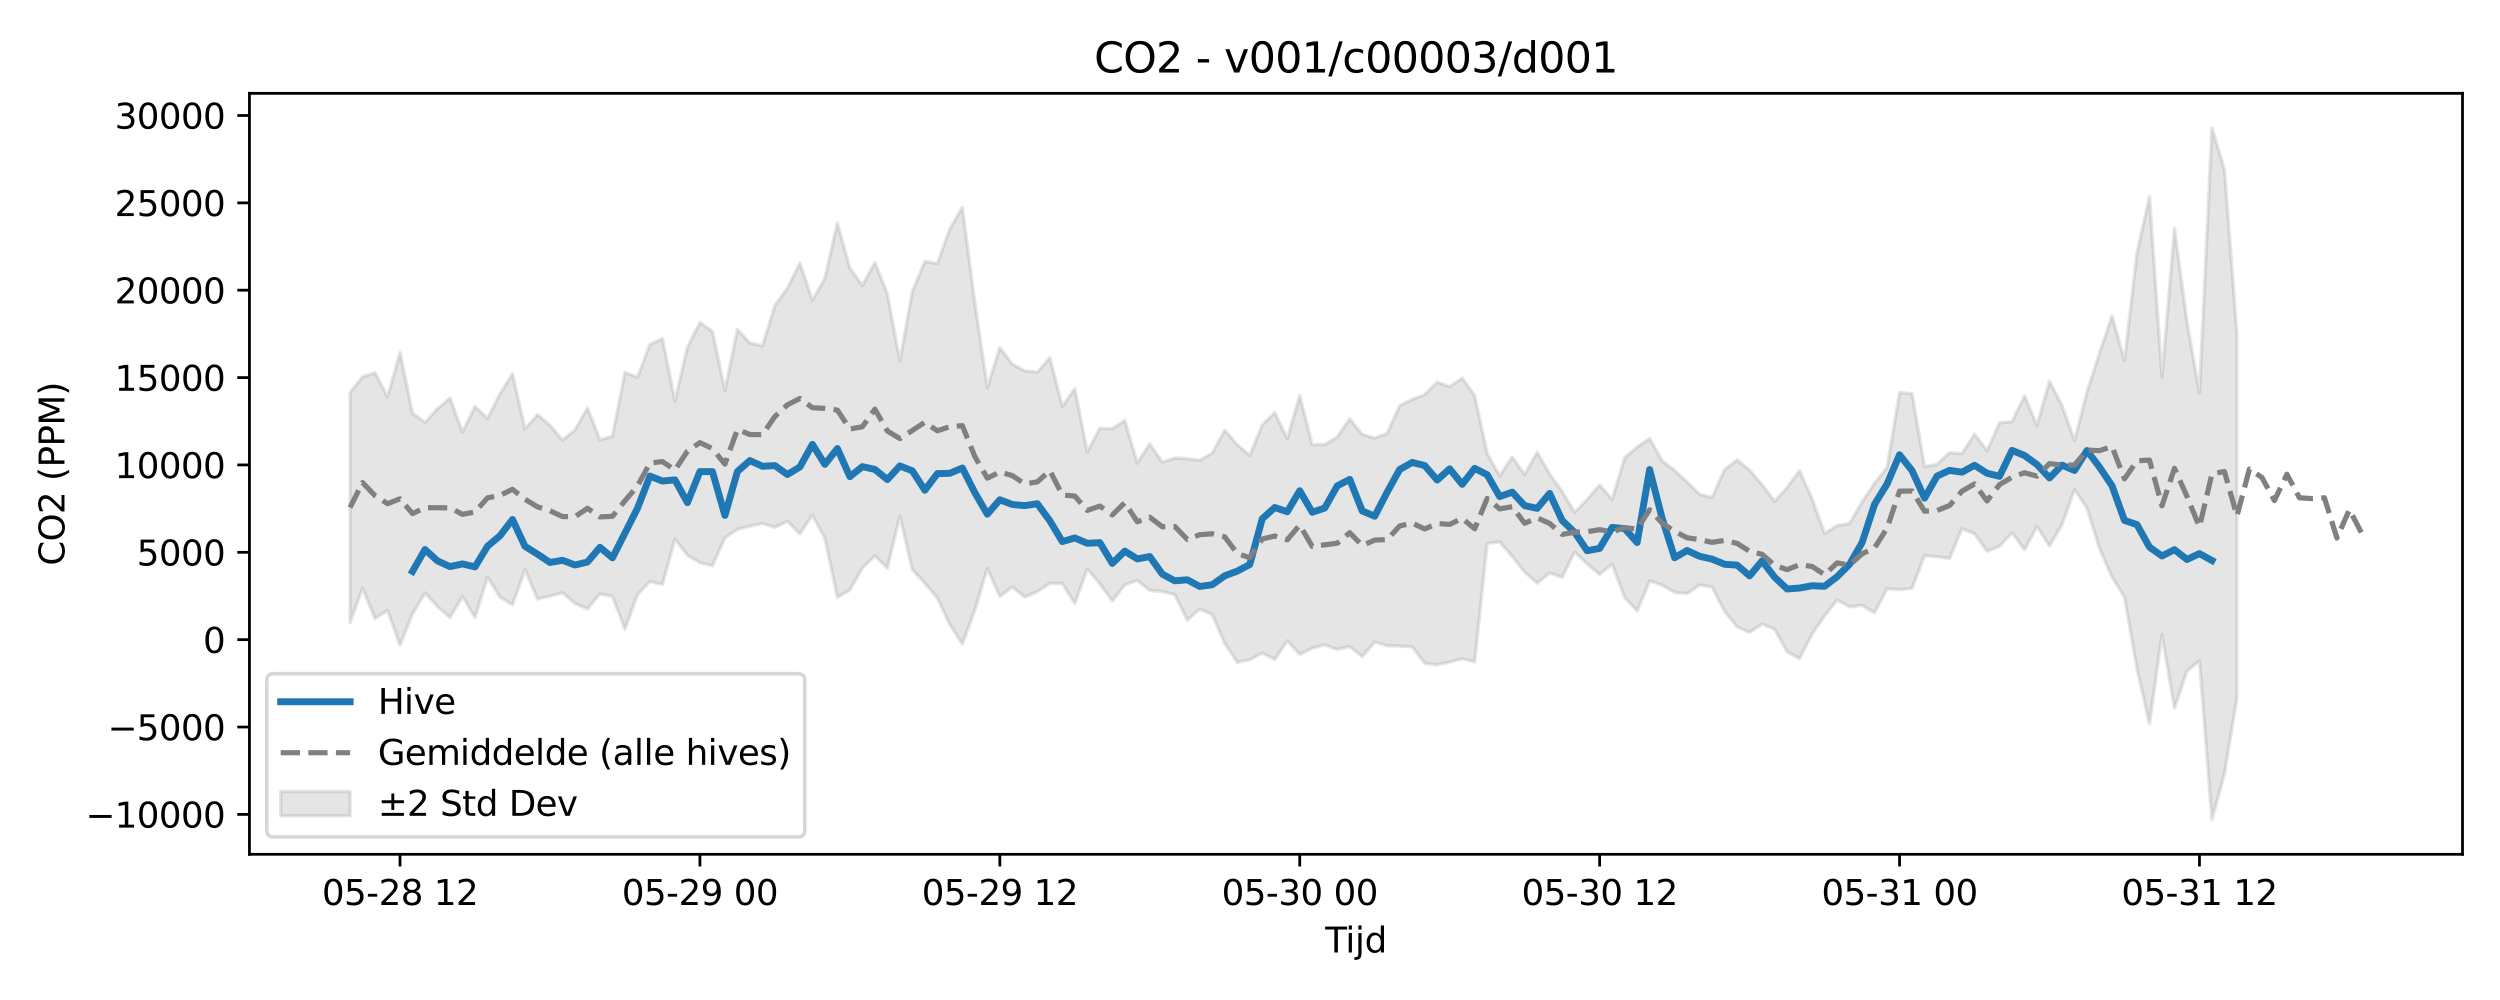 <?xml version="1.0" encoding="utf-8" standalone="no"?>
<!DOCTYPE svg PUBLIC "-//W3C//DTD SVG 1.1//EN"
  "http://www.w3.org/Graphics/SVG/1.1/DTD/svg11.dtd">
<svg xmlns:xlink="http://www.w3.org/1999/xlink" width="720pt" height="288pt" viewBox="0 0 720 288" xmlns="http://www.w3.org/2000/svg" version="1.1">
 <defs>
  <style type="text/css">*{stroke-linejoin: round; stroke-linecap: butt}</style>
 </defs>
 <g id="figure_1">
  <g id="patch_1">
   <path d="M 0 288 
L 720 288 
L 720 0 
L 0 0 
z
" style="fill: #ffffff"/>
  </g>
  <g id="axes_1">
   <g id="patch_2">
    <path d="M 71.84 246.04 
L 709.2 246.04 
L 709.2 26.88 
L 71.84 26.88 
z
" style="fill: #ffffff"/>
   </g>
   <g id="FillBetweenPolyCollection_1">
    <defs>
     <path id="mdd7fe55042" d="M 100.811 -174.943 
L 100.811 -108.704 
L 104.41 -118.563 
L 108.009 -109.853 
L 111.608 -112.181 
L 115.206 -102.201 
L 118.805 -111.178 
L 122.404 -117.201 
L 126.003 -113.268 
L 129.602 -110.152 
L 133.201 -116.221 
L 136.8 -110.148 
L 140.398 -121.775 
L 143.997 -116.065 
L 147.596 -113.821 
L 151.195 -123.952 
L 154.794 -115.497 
L 158.393 -116.306 
L 161.992 -117.248 
L 165.591 -114.187 
L 169.189 -112.666 
L 172.788 -116.941 
L 176.387 -116.259 
L 179.986 -106.819 
L 183.585 -116.677 
L 187.184 -120.532 
L 190.783 -119.623 
L 194.382 -132.757 
L 197.98 -128.096 
L 201.579 -125.944 
L 205.178 -125.059 
L 208.777 -133.094 
L 212.376 -135.553 
L 215.975 -136.473 
L 219.574 -137.256 
L 223.173 -136.105 
L 226.771 -137.841 
L 230.37 -134.268 
L 233.969 -139.641 
L 237.568 -132.93 
L 241.167 -115.988 
L 244.766 -118.076 
L 248.365 -124.421 
L 251.963 -127.918 
L 255.562 -124.398 
L 259.161 -139.371 
L 262.76 -123.929 
L 266.359 -120.059 
L 269.958 -115.763 
L 273.557 -108.145 
L 277.156 -102.511 
L 280.754 -112.24 
L 284.353 -124.265 
L 287.952 -116.241 
L 291.551 -118.934 
L 295.15 -116.036 
L 298.749 -117.615 
L 302.348 -119.99 
L 305.947 -119.972 
L 309.545 -114.188 
L 313.144 -124.128 
L 316.743 -119.871 
L 320.342 -114.899 
L 323.941 -119.545 
L 327.54 -120.852 
L 331.139 -117.921 
L 334.738 -117.674 
L 338.336 -116.72 
L 341.935 -109.397 
L 345.534 -112.584 
L 349.133 -111.023 
L 352.732 -102.652 
L 356.331 -97.248 
L 359.93 -97.965 
L 363.528 -99.914 
L 367.127 -98.091 
L 370.726 -103.424 
L 374.325 -99.535 
L 377.924 -101.289 
L 381.523 -102.274 
L 385.122 -100.971 
L 388.721 -101.797 
L 392.319 -98.867 
L 395.918 -103.093 
L 399.517 -102.016 
L 403.116 -101.9 
L 406.715 -101.717 
L 410.314 -96.955 
L 413.913 -96.552 
L 417.512 -97.307 
L 421.11 -98.313 
L 424.709 -97.387 
L 428.308 -131.472 
L 431.907 -131.918 
L 435.506 -127.776 
L 439.105 -123.226 
L 442.704 -120.061 
L 446.302 -122.981 
L 449.901 -121.711 
L 453.5 -129.003 
L 457.099 -125.587 
L 460.698 -122.558 
L 464.297 -125.56 
L 467.896 -115.898 
L 471.495 -112.042 
L 475.093 -120.672 
L 478.692 -119.477 
L 482.291 -117.373 
L 485.89 -117.084 
L 489.489 -119.501 
L 493.088 -118.921 
L 496.687 -111.93 
L 500.286 -107.484 
L 503.884 -105.875 
L 507.483 -108.277 
L 511.082 -106.811 
L 514.681 -100.278 
L 518.28 -98.317 
L 521.879 -105.408 
L 525.478 -110.593 
L 529.077 -115.186 
L 532.675 -113.249 
L 536.274 -113.636 
L 539.873 -111.533 
L 543.472 -118.445 
L 547.071 -118.181 
L 550.67 -118.558 
L 554.269 -127.962 
L 557.867 -127.673 
L 561.466 -127.185 
L 565.065 -135.754 
L 568.664 -134.268 
L 572.263 -129.262 
L 575.862 -130.633 
L 579.461 -134.571 
L 583.06 -129.69 
L 586.658 -136.329 
L 590.257 -130.758 
L 593.856 -136.889 
L 597.455 -147.012 
L 601.054 -141.648 
L 604.653 -130.076 
L 608.252 -121.822 
L 611.851 -116.02 
L 615.449 -95.449 
L 619.048 -79.538 
L 622.647 -105.235 
L 626.246 -84.096 
L 629.845 -94.708 
L 633.444 -97.719 
L 637.043 -51.922 
L 640.642 -65.193 
L 644.24 -86.947 
L 644.24 -191.879 
L 644.24 -191.879 
L 640.642 -239.181 
L 637.043 -251.158 
L 633.444 -174.791 
L 629.845 -195.399 
L 626.246 -222.155 
L 622.647 -179.394 
L 619.048 -231.453 
L 615.449 -215.133 
L 611.851 -184.159 
L 608.252 -197.009 
L 604.653 -186.334 
L 601.054 -175.069 
L 597.455 -161.122 
L 593.856 -171.214 
L 590.257 -178.219 
L 586.658 -165.428 
L 583.06 -173.978 
L 579.461 -166.546 
L 575.862 -166.228 
L 572.263 -158.178 
L 568.664 -162.978 
L 565.065 -157.369 
L 561.466 -157.621 
L 557.867 -154.262 
L 554.269 -153.606 
L 550.67 -174.624 
L 547.071 -174.918 
L 543.472 -153.364 
L 539.873 -148.838 
L 536.274 -143.362 
L 532.675 -137.257 
L 529.077 -136.582 
L 525.478 -134.362 
L 521.879 -144.32 
L 518.28 -152.433 
L 514.681 -147.598 
L 511.082 -143.586 
L 507.483 -148.435 
L 503.884 -152.593 
L 500.286 -155.528 
L 496.687 -152.804 
L 493.088 -144.683 
L 489.489 -145.681 
L 485.89 -149.176 
L 482.291 -152.501 
L 478.692 -155.272 
L 475.093 -161.715 
L 471.495 -159.211 
L 467.896 -156.176 
L 464.297 -144.112 
L 460.698 -148.345 
L 457.099 -144.147 
L 453.5 -140.434 
L 449.901 -146.471 
L 446.302 -151.506 
L 442.704 -157.689 
L 439.105 -151.361 
L 435.506 -156.366 
L 431.907 -150.955 
L 428.308 -157.435 
L 424.709 -174.035 
L 421.11 -179.098 
L 417.512 -176.646 
L 413.913 -177.923 
L 410.314 -174.373 
L 406.715 -172.984 
L 403.116 -171.17 
L 399.517 -163.195 
L 395.918 -161.802 
L 392.319 -162.893 
L 388.721 -167.388 
L 385.122 -162.128 
L 381.523 -159.974 
L 377.924 -159.962 
L 374.325 -174.054 
L 370.726 -161.643 
L 367.127 -169.154 
L 363.528 -165.628 
L 359.93 -156.802 
L 356.331 -159.92 
L 352.732 -164.092 
L 349.133 -157.516 
L 345.534 -155.443 
L 341.935 -155.91 
L 338.336 -156.083 
L 334.738 -154.929 
L 331.139 -160.167 
L 327.54 -154.622 
L 323.941 -166.909 
L 320.342 -164.489 
L 316.743 -164.643 
L 313.144 -157.87 
L 309.545 -176.058 
L 305.947 -170.94 
L 302.348 -184.977 
L 298.749 -180.805 
L 295.15 -181.202 
L 291.551 -183.118 
L 287.952 -187.91 
L 284.353 -176.321 
L 280.754 -200.781 
L 277.156 -228.304 
L 273.557 -222.083 
L 269.958 -212.103 
L 266.359 -212.705 
L 262.76 -204.113 
L 259.161 -184.019 
L 255.562 -203.354 
L 251.963 -212.387 
L 248.365 -205.783 
L 244.766 -210.787 
L 241.167 -223.785 
L 237.568 -207.834 
L 233.969 -201.492 
L 230.37 -212.216 
L 226.771 -204.981 
L 223.173 -200.008 
L 219.574 -188.376 
L 215.975 -189.241 
L 212.376 -193.1 
L 208.777 -175.564 
L 205.178 -192.524 
L 201.579 -195.122 
L 197.98 -188.039 
L 194.382 -172.512 
L 190.783 -190.489 
L 187.184 -188.797 
L 183.585 -179.363 
L 179.986 -180.758 
L 176.387 -162.344 
L 172.788 -161.312 
L 169.189 -170.534 
L 165.591 -164.197 
L 161.992 -161.209 
L 158.393 -165.517 
L 154.794 -168.572 
L 151.195 -164.467 
L 147.596 -180.316 
L 143.997 -174.58 
L 140.398 -167.446 
L 136.8 -170.954 
L 133.201 -163.533 
L 129.602 -173.358 
L 126.003 -170.288 
L 122.404 -166.365 
L 118.805 -169 
L 115.206 -186.482 
L 111.608 -173.694 
L 108.009 -180.624 
L 104.41 -179.468 
L 100.811 -174.943 
z
" style="stroke: #808080; stroke-opacity: 0.2"/>
    </defs>
    <g clip-path="url(#pad6be2145f)">
     <use xlink:href="#mdd7fe55042" x="0" y="288" style="fill: #808080; fill-opacity: 0.2; stroke: #808080; stroke-opacity: 0.2"/>
    </g>
   </g>
   <g id="matplotlib.axis_1">
    <g id="xtick_1">
     <g id="line2d_1">
      <defs>
       <path id="m00ef3c4bdb" d="M 0 0 
L 0 3.5 
" style="stroke: #000000; stroke-width: 0.8"/>
      </defs>
      <g>
       <use xlink:href="#m00ef3c4bdb" x="115.206" y="246.04" style="stroke: #000000; stroke-width: 0.8"/>
      </g>
     </g>
     <g id="text_1">
      <!-- 05-28 12 -->
      <g transform="translate(92.726 260.638) scale(0.1 -0.1)">
       <defs>
        <path id="DejaVuSans-30" d="M 2034 4250 
Q 1547 4250 1301 3770 
Q 1056 3291 1056 2328 
Q 1056 1369 1301 889 
Q 1547 409 2034 409 
Q 2525 409 2770 889 
Q 3016 1369 3016 2328 
Q 3016 3291 2770 3770 
Q 2525 4250 2034 4250 
z
M 2034 4750 
Q 2819 4750 3233 4129 
Q 3647 3509 3647 2328 
Q 3647 1150 3233 529 
Q 2819 -91 2034 -91 
Q 1250 -91 836 529 
Q 422 1150 422 2328 
Q 422 3509 836 4129 
Q 1250 4750 2034 4750 
z
" transform="scale(0.016)"/>
        <path id="DejaVuSans-35" d="M 691 4666 
L 3169 4666 
L 3169 4134 
L 1269 4134 
L 1269 2991 
Q 1406 3038 1543 3061 
Q 1681 3084 1819 3084 
Q 2600 3084 3056 2656 
Q 3513 2228 3513 1497 
Q 3513 744 3044 326 
Q 2575 -91 1722 -91 
Q 1428 -91 1123 -41 
Q 819 9 494 109 
L 494 744 
Q 775 591 1075 516 
Q 1375 441 1709 441 
Q 2250 441 2565 725 
Q 2881 1009 2881 1497 
Q 2881 1984 2565 2268 
Q 2250 2553 1709 2553 
Q 1456 2553 1204 2497 
Q 953 2441 691 2322 
L 691 4666 
z
" transform="scale(0.016)"/>
        <path id="DejaVuSans-2d" d="M 313 2009 
L 1997 2009 
L 1997 1497 
L 313 1497 
L 313 2009 
z
" transform="scale(0.016)"/>
        <path id="DejaVuSans-32" d="M 1228 531 
L 3431 531 
L 3431 0 
L 469 0 
L 469 531 
Q 828 903 1448 1529 
Q 2069 2156 2228 2338 
Q 2531 2678 2651 2914 
Q 2772 3150 2772 3378 
Q 2772 3750 2511 3984 
Q 2250 4219 1831 4219 
Q 1534 4219 1204 4116 
Q 875 4013 500 3803 
L 500 4441 
Q 881 4594 1212 4672 
Q 1544 4750 1819 4750 
Q 2544 4750 2975 4387 
Q 3406 4025 3406 3419 
Q 3406 3131 3298 2873 
Q 3191 2616 2906 2266 
Q 2828 2175 2409 1742 
Q 1991 1309 1228 531 
z
" transform="scale(0.016)"/>
        <path id="DejaVuSans-38" d="M 2034 2216 
Q 1584 2216 1326 1975 
Q 1069 1734 1069 1313 
Q 1069 891 1326 650 
Q 1584 409 2034 409 
Q 2484 409 2743 651 
Q 3003 894 3003 1313 
Q 3003 1734 2745 1975 
Q 2488 2216 2034 2216 
z
M 1403 2484 
Q 997 2584 770 2862 
Q 544 3141 544 3541 
Q 544 4100 942 4425 
Q 1341 4750 2034 4750 
Q 2731 4750 3128 4425 
Q 3525 4100 3525 3541 
Q 3525 3141 3298 2862 
Q 3072 2584 2669 2484 
Q 3125 2378 3379 2068 
Q 3634 1759 3634 1313 
Q 3634 634 3220 271 
Q 2806 -91 2034 -91 
Q 1263 -91 848 271 
Q 434 634 434 1313 
Q 434 1759 690 2068 
Q 947 2378 1403 2484 
z
M 1172 3481 
Q 1172 3119 1398 2916 
Q 1625 2713 2034 2713 
Q 2441 2713 2670 2916 
Q 2900 3119 2900 3481 
Q 2900 3844 2670 4047 
Q 2441 4250 2034 4250 
Q 1625 4250 1398 4047 
Q 1172 3844 1172 3481 
z
" transform="scale(0.016)"/>
        <path id="DejaVuSans-20" transform="scale(0.016)"/>
        <path id="DejaVuSans-31" d="M 794 531 
L 1825 531 
L 1825 4091 
L 703 3866 
L 703 4441 
L 1819 4666 
L 2450 4666 
L 2450 531 
L 3481 531 
L 3481 0 
L 794 0 
L 794 531 
z
" transform="scale(0.016)"/>
       </defs>
       <use xlink:href="#DejaVuSans-30"/>
       <use xlink:href="#DejaVuSans-35" transform="translate(63.623 0)"/>
       <use xlink:href="#DejaVuSans-2d" transform="translate(127.246 0)"/>
       <use xlink:href="#DejaVuSans-32" transform="translate(163.33 0)"/>
       <use xlink:href="#DejaVuSans-38" transform="translate(226.953 0)"/>
       <use xlink:href="#DejaVuSans-20" transform="translate(290.576 0)"/>
       <use xlink:href="#DejaVuSans-31" transform="translate(322.363 0)"/>
       <use xlink:href="#DejaVuSans-32" transform="translate(385.986 0)"/>
      </g>
     </g>
    </g>
    <g id="xtick_2">
     <g id="line2d_2">
      <g>
       <use xlink:href="#m00ef3c4bdb" x="201.579" y="246.04" style="stroke: #000000; stroke-width: 0.8"/>
      </g>
     </g>
     <g id="text_2">
      <!-- 05-29 00 -->
      <g transform="translate(179.099 260.638) scale(0.1 -0.1)">
       <defs>
        <path id="DejaVuSans-39" d="M 703 97 
L 703 672 
Q 941 559 1184 500 
Q 1428 441 1663 441 
Q 2288 441 2617 861 
Q 2947 1281 2994 2138 
Q 2813 1869 2534 1725 
Q 2256 1581 1919 1581 
Q 1219 1581 811 2004 
Q 403 2428 403 3163 
Q 403 3881 828 4315 
Q 1253 4750 1959 4750 
Q 2769 4750 3195 4129 
Q 3622 3509 3622 2328 
Q 3622 1225 3098 567 
Q 2575 -91 1691 -91 
Q 1453 -91 1209 -44 
Q 966 3 703 97 
z
M 1959 2075 
Q 2384 2075 2632 2365 
Q 2881 2656 2881 3163 
Q 2881 3666 2632 3958 
Q 2384 4250 1959 4250 
Q 1534 4250 1286 3958 
Q 1038 3666 1038 3163 
Q 1038 2656 1286 2365 
Q 1534 2075 1959 2075 
z
" transform="scale(0.016)"/>
       </defs>
       <use xlink:href="#DejaVuSans-30"/>
       <use xlink:href="#DejaVuSans-35" transform="translate(63.623 0)"/>
       <use xlink:href="#DejaVuSans-2d" transform="translate(127.246 0)"/>
       <use xlink:href="#DejaVuSans-32" transform="translate(163.33 0)"/>
       <use xlink:href="#DejaVuSans-39" transform="translate(226.953 0)"/>
       <use xlink:href="#DejaVuSans-20" transform="translate(290.576 0)"/>
       <use xlink:href="#DejaVuSans-30" transform="translate(322.363 0)"/>
       <use xlink:href="#DejaVuSans-30" transform="translate(385.986 0)"/>
      </g>
     </g>
    </g>
    <g id="xtick_3">
     <g id="line2d_3">
      <g>
       <use xlink:href="#m00ef3c4bdb" x="287.952" y="246.04" style="stroke: #000000; stroke-width: 0.8"/>
      </g>
     </g>
     <g id="text_3">
      <!-- 05-29 12 -->
      <g transform="translate(265.472 260.638) scale(0.1 -0.1)">
       <use xlink:href="#DejaVuSans-30"/>
       <use xlink:href="#DejaVuSans-35" transform="translate(63.623 0)"/>
       <use xlink:href="#DejaVuSans-2d" transform="translate(127.246 0)"/>
       <use xlink:href="#DejaVuSans-32" transform="translate(163.33 0)"/>
       <use xlink:href="#DejaVuSans-39" transform="translate(226.953 0)"/>
       <use xlink:href="#DejaVuSans-20" transform="translate(290.576 0)"/>
       <use xlink:href="#DejaVuSans-31" transform="translate(322.363 0)"/>
       <use xlink:href="#DejaVuSans-32" transform="translate(385.986 0)"/>
      </g>
     </g>
    </g>
    <g id="xtick_4">
     <g id="line2d_4">
      <g>
       <use xlink:href="#m00ef3c4bdb" x="374.325" y="246.04" style="stroke: #000000; stroke-width: 0.8"/>
      </g>
     </g>
     <g id="text_4">
      <!-- 05-30 00 -->
      <g transform="translate(351.845 260.638) scale(0.1 -0.1)">
       <defs>
        <path id="DejaVuSans-33" d="M 2597 2516 
Q 3050 2419 3304 2112 
Q 3559 1806 3559 1356 
Q 3559 666 3084 287 
Q 2609 -91 1734 -91 
Q 1441 -91 1130 -33 
Q 819 25 488 141 
L 488 750 
Q 750 597 1062 519 
Q 1375 441 1716 441 
Q 2309 441 2620 675 
Q 2931 909 2931 1356 
Q 2931 1769 2642 2001 
Q 2353 2234 1838 2234 
L 1294 2234 
L 1294 2753 
L 1863 2753 
Q 2328 2753 2575 2939 
Q 2822 3125 2822 3475 
Q 2822 3834 2567 4026 
Q 2313 4219 1838 4219 
Q 1578 4219 1281 4162 
Q 984 4106 628 3988 
L 628 4550 
Q 988 4650 1302 4700 
Q 1616 4750 1894 4750 
Q 2613 4750 3031 4423 
Q 3450 4097 3450 3541 
Q 3450 3153 3228 2886 
Q 3006 2619 2597 2516 
z
" transform="scale(0.016)"/>
       </defs>
       <use xlink:href="#DejaVuSans-30"/>
       <use xlink:href="#DejaVuSans-35" transform="translate(63.623 0)"/>
       <use xlink:href="#DejaVuSans-2d" transform="translate(127.246 0)"/>
       <use xlink:href="#DejaVuSans-33" transform="translate(163.33 0)"/>
       <use xlink:href="#DejaVuSans-30" transform="translate(226.953 0)"/>
       <use xlink:href="#DejaVuSans-20" transform="translate(290.576 0)"/>
       <use xlink:href="#DejaVuSans-30" transform="translate(322.363 0)"/>
       <use xlink:href="#DejaVuSans-30" transform="translate(385.986 0)"/>
      </g>
     </g>
    </g>
    <g id="xtick_5">
     <g id="line2d_5">
      <g>
       <use xlink:href="#m00ef3c4bdb" x="460.698" y="246.04" style="stroke: #000000; stroke-width: 0.8"/>
      </g>
     </g>
     <g id="text_5">
      <!-- 05-30 12 -->
      <g transform="translate(438.218 260.638) scale(0.1 -0.1)">
       <use xlink:href="#DejaVuSans-30"/>
       <use xlink:href="#DejaVuSans-35" transform="translate(63.623 0)"/>
       <use xlink:href="#DejaVuSans-2d" transform="translate(127.246 0)"/>
       <use xlink:href="#DejaVuSans-33" transform="translate(163.33 0)"/>
       <use xlink:href="#DejaVuSans-30" transform="translate(226.953 0)"/>
       <use xlink:href="#DejaVuSans-20" transform="translate(290.576 0)"/>
       <use xlink:href="#DejaVuSans-31" transform="translate(322.363 0)"/>
       <use xlink:href="#DejaVuSans-32" transform="translate(385.986 0)"/>
      </g>
     </g>
    </g>
    <g id="xtick_6">
     <g id="line2d_6">
      <g>
       <use xlink:href="#m00ef3c4bdb" x="547.071" y="246.04" style="stroke: #000000; stroke-width: 0.8"/>
      </g>
     </g>
     <g id="text_6">
      <!-- 05-31 00 -->
      <g transform="translate(524.59 260.638) scale(0.1 -0.1)">
       <use xlink:href="#DejaVuSans-30"/>
       <use xlink:href="#DejaVuSans-35" transform="translate(63.623 0)"/>
       <use xlink:href="#DejaVuSans-2d" transform="translate(127.246 0)"/>
       <use xlink:href="#DejaVuSans-33" transform="translate(163.33 0)"/>
       <use xlink:href="#DejaVuSans-31" transform="translate(226.953 0)"/>
       <use xlink:href="#DejaVuSans-20" transform="translate(290.576 0)"/>
       <use xlink:href="#DejaVuSans-30" transform="translate(322.363 0)"/>
       <use xlink:href="#DejaVuSans-30" transform="translate(385.986 0)"/>
      </g>
     </g>
    </g>
    <g id="xtick_7">
     <g id="line2d_7">
      <g>
       <use xlink:href="#m00ef3c4bdb" x="633.444" y="246.04" style="stroke: #000000; stroke-width: 0.8"/>
      </g>
     </g>
     <g id="text_7">
      <!-- 05-31 12 -->
      <g transform="translate(610.963 260.638) scale(0.1 -0.1)">
       <use xlink:href="#DejaVuSans-30"/>
       <use xlink:href="#DejaVuSans-35" transform="translate(63.623 0)"/>
       <use xlink:href="#DejaVuSans-2d" transform="translate(127.246 0)"/>
       <use xlink:href="#DejaVuSans-33" transform="translate(163.33 0)"/>
       <use xlink:href="#DejaVuSans-31" transform="translate(226.953 0)"/>
       <use xlink:href="#DejaVuSans-20" transform="translate(290.576 0)"/>
       <use xlink:href="#DejaVuSans-31" transform="translate(322.363 0)"/>
       <use xlink:href="#DejaVuSans-32" transform="translate(385.986 0)"/>
      </g>
     </g>
    </g>
    <g id="text_8">
     <!-- Tijd -->
     <g transform="translate(381.67 274.317) scale(0.1 -0.1)">
      <defs>
       <path id="DejaVuSans-54" d="M -19 4666 
L 3928 4666 
L 3928 4134 
L 2272 4134 
L 2272 0 
L 1638 0 
L 1638 4134 
L -19 4134 
L -19 4666 
z
" transform="scale(0.016)"/>
       <path id="DejaVuSans-69" d="M 603 3500 
L 1178 3500 
L 1178 0 
L 603 0 
L 603 3500 
z
M 603 4863 
L 1178 4863 
L 1178 4134 
L 603 4134 
L 603 4863 
z
" transform="scale(0.016)"/>
       <path id="DejaVuSans-6a" d="M 603 3500 
L 1178 3500 
L 1178 -63 
Q 1178 -731 923 -1031 
Q 669 -1331 103 -1331 
L -116 -1331 
L -116 -844 
L 38 -844 
Q 366 -844 484 -692 
Q 603 -541 603 -63 
L 603 3500 
z
M 603 4863 
L 1178 4863 
L 1178 4134 
L 603 4134 
L 603 4863 
z
" transform="scale(0.016)"/>
       <path id="DejaVuSans-64" d="M 2906 2969 
L 2906 4863 
L 3481 4863 
L 3481 0 
L 2906 0 
L 2906 525 
Q 2725 213 2448 61 
Q 2172 -91 1784 -91 
Q 1150 -91 751 415 
Q 353 922 353 1747 
Q 353 2572 751 3078 
Q 1150 3584 1784 3584 
Q 2172 3584 2448 3432 
Q 2725 3281 2906 2969 
z
M 947 1747 
Q 947 1113 1208 752 
Q 1469 391 1925 391 
Q 2381 391 2643 752 
Q 2906 1113 2906 1747 
Q 2906 2381 2643 2742 
Q 2381 3103 1925 3103 
Q 1469 3103 1208 2742 
Q 947 2381 947 1747 
z
" transform="scale(0.016)"/>
      </defs>
      <use xlink:href="#DejaVuSans-54"/>
      <use xlink:href="#DejaVuSans-69" transform="translate(57.959 0)"/>
      <use xlink:href="#DejaVuSans-6a" transform="translate(85.742 0)"/>
      <use xlink:href="#DejaVuSans-64" transform="translate(113.525 0)"/>
     </g>
    </g>
   </g>
   <g id="matplotlib.axis_2">
    <g id="ytick_1">
     <g id="line2d_8">
      <defs>
       <path id="m1dda9d35a2" d="M 0 0 
L -3.5 0 
" style="stroke: #000000; stroke-width: 0.8"/>
      </defs>
      <g>
       <use xlink:href="#m1dda9d35a2" x="71.84" y="234.547" style="stroke: #000000; stroke-width: 0.8"/>
      </g>
     </g>
     <g id="text_9">
      <!-- −10000 -->
      <g transform="translate(24.648 238.346) scale(0.1 -0.1)">
       <defs>
        <path id="DejaVuSans-2212" d="M 678 2272 
L 4684 2272 
L 4684 1741 
L 678 1741 
L 678 2272 
z
" transform="scale(0.016)"/>
       </defs>
       <use xlink:href="#DejaVuSans-2212"/>
       <use xlink:href="#DejaVuSans-31" transform="translate(83.789 0)"/>
       <use xlink:href="#DejaVuSans-30" transform="translate(147.412 0)"/>
       <use xlink:href="#DejaVuSans-30" transform="translate(211.035 0)"/>
       <use xlink:href="#DejaVuSans-30" transform="translate(274.658 0)"/>
       <use xlink:href="#DejaVuSans-30" transform="translate(338.281 0)"/>
      </g>
     </g>
    </g>
    <g id="ytick_2">
     <g id="line2d_9">
      <g>
       <use xlink:href="#m1dda9d35a2" x="71.84" y="209.386" style="stroke: #000000; stroke-width: 0.8"/>
      </g>
     </g>
     <g id="text_10">
      <!-- −5000 -->
      <g transform="translate(31.01 213.185) scale(0.1 -0.1)">
       <use xlink:href="#DejaVuSans-2212"/>
       <use xlink:href="#DejaVuSans-35" transform="translate(83.789 0)"/>
       <use xlink:href="#DejaVuSans-30" transform="translate(147.412 0)"/>
       <use xlink:href="#DejaVuSans-30" transform="translate(211.035 0)"/>
       <use xlink:href="#DejaVuSans-30" transform="translate(274.658 0)"/>
      </g>
     </g>
    </g>
    <g id="ytick_3">
     <g id="line2d_10">
      <g>
       <use xlink:href="#m1dda9d35a2" x="71.84" y="184.226" style="stroke: #000000; stroke-width: 0.8"/>
      </g>
     </g>
     <g id="text_11">
      <!-- 0 -->
      <g transform="translate(58.477 188.025) scale(0.1 -0.1)">
       <use xlink:href="#DejaVuSans-30"/>
      </g>
     </g>
    </g>
    <g id="ytick_4">
     <g id="line2d_11">
      <g>
       <use xlink:href="#m1dda9d35a2" x="71.84" y="159.065" style="stroke: #000000; stroke-width: 0.8"/>
      </g>
     </g>
     <g id="text_12">
      <!-- 5000 -->
      <g transform="translate(39.39 162.864) scale(0.1 -0.1)">
       <use xlink:href="#DejaVuSans-35"/>
       <use xlink:href="#DejaVuSans-30" transform="translate(63.623 0)"/>
       <use xlink:href="#DejaVuSans-30" transform="translate(127.246 0)"/>
       <use xlink:href="#DejaVuSans-30" transform="translate(190.869 0)"/>
      </g>
     </g>
    </g>
    <g id="ytick_5">
     <g id="line2d_12">
      <g>
       <use xlink:href="#m1dda9d35a2" x="71.84" y="133.905" style="stroke: #000000; stroke-width: 0.8"/>
      </g>
     </g>
     <g id="text_13">
      <!-- 10000 -->
      <g transform="translate(33.028 137.704) scale(0.1 -0.1)">
       <use xlink:href="#DejaVuSans-31"/>
       <use xlink:href="#DejaVuSans-30" transform="translate(63.623 0)"/>
       <use xlink:href="#DejaVuSans-30" transform="translate(127.246 0)"/>
       <use xlink:href="#DejaVuSans-30" transform="translate(190.869 0)"/>
       <use xlink:href="#DejaVuSans-30" transform="translate(254.492 0)"/>
      </g>
     </g>
    </g>
    <g id="ytick_6">
     <g id="line2d_13">
      <g>
       <use xlink:href="#m1dda9d35a2" x="71.84" y="108.744" style="stroke: #000000; stroke-width: 0.8"/>
      </g>
     </g>
     <g id="text_14">
      <!-- 15000 -->
      <g transform="translate(33.028 112.544) scale(0.1 -0.1)">
       <use xlink:href="#DejaVuSans-31"/>
       <use xlink:href="#DejaVuSans-35" transform="translate(63.623 0)"/>
       <use xlink:href="#DejaVuSans-30" transform="translate(127.246 0)"/>
       <use xlink:href="#DejaVuSans-30" transform="translate(190.869 0)"/>
       <use xlink:href="#DejaVuSans-30" transform="translate(254.492 0)"/>
      </g>
     </g>
    </g>
    <g id="ytick_7">
     <g id="line2d_14">
      <g>
       <use xlink:href="#m1dda9d35a2" x="71.84" y="83.584" style="stroke: #000000; stroke-width: 0.8"/>
      </g>
     </g>
     <g id="text_15">
      <!-- 20000 -->
      <g transform="translate(33.028 87.383) scale(0.1 -0.1)">
       <use xlink:href="#DejaVuSans-32"/>
       <use xlink:href="#DejaVuSans-30" transform="translate(63.623 0)"/>
       <use xlink:href="#DejaVuSans-30" transform="translate(127.246 0)"/>
       <use xlink:href="#DejaVuSans-30" transform="translate(190.869 0)"/>
       <use xlink:href="#DejaVuSans-30" transform="translate(254.492 0)"/>
      </g>
     </g>
    </g>
    <g id="ytick_8">
     <g id="line2d_15">
      <g>
       <use xlink:href="#m1dda9d35a2" x="71.84" y="58.423" style="stroke: #000000; stroke-width: 0.8"/>
      </g>
     </g>
     <g id="text_16">
      <!-- 25000 -->
      <g transform="translate(33.028 62.223) scale(0.1 -0.1)">
       <use xlink:href="#DejaVuSans-32"/>
       <use xlink:href="#DejaVuSans-35" transform="translate(63.623 0)"/>
       <use xlink:href="#DejaVuSans-30" transform="translate(127.246 0)"/>
       <use xlink:href="#DejaVuSans-30" transform="translate(190.869 0)"/>
       <use xlink:href="#DejaVuSans-30" transform="translate(254.492 0)"/>
      </g>
     </g>
    </g>
    <g id="ytick_9">
     <g id="line2d_16">
      <g>
       <use xlink:href="#m1dda9d35a2" x="71.84" y="33.263" style="stroke: #000000; stroke-width: 0.8"/>
      </g>
     </g>
     <g id="text_17">
      <!-- 30000 -->
      <g transform="translate(33.028 37.062) scale(0.1 -0.1)">
       <use xlink:href="#DejaVuSans-33"/>
       <use xlink:href="#DejaVuSans-30" transform="translate(63.623 0)"/>
       <use xlink:href="#DejaVuSans-30" transform="translate(127.246 0)"/>
       <use xlink:href="#DejaVuSans-30" transform="translate(190.869 0)"/>
       <use xlink:href="#DejaVuSans-30" transform="translate(254.492 0)"/>
      </g>
     </g>
    </g>
    <g id="text_18">
     <!-- CO2 (PPM) -->
     <g transform="translate(18.568 162.903) rotate(-90) scale(0.1 -0.1)">
      <defs>
       <path id="DejaVuSans-43" d="M 4122 4306 
L 4122 3641 
Q 3803 3938 3442 4084 
Q 3081 4231 2675 4231 
Q 1875 4231 1450 3742 
Q 1025 3253 1025 2328 
Q 1025 1406 1450 917 
Q 1875 428 2675 428 
Q 3081 428 3442 575 
Q 3803 722 4122 1019 
L 4122 359 
Q 3791 134 3420 21 
Q 3050 -91 2638 -91 
Q 1578 -91 968 557 
Q 359 1206 359 2328 
Q 359 3453 968 4101 
Q 1578 4750 2638 4750 
Q 3056 4750 3426 4639 
Q 3797 4528 4122 4306 
z
" transform="scale(0.016)"/>
       <path id="DejaVuSans-4f" d="M 2522 4238 
Q 1834 4238 1429 3725 
Q 1025 3213 1025 2328 
Q 1025 1447 1429 934 
Q 1834 422 2522 422 
Q 3209 422 3611 934 
Q 4013 1447 4013 2328 
Q 4013 3213 3611 3725 
Q 3209 4238 2522 4238 
z
M 2522 4750 
Q 3503 4750 4090 4092 
Q 4678 3434 4678 2328 
Q 4678 1225 4090 567 
Q 3503 -91 2522 -91 
Q 1538 -91 948 565 
Q 359 1222 359 2328 
Q 359 3434 948 4092 
Q 1538 4750 2522 4750 
z
" transform="scale(0.016)"/>
       <path id="DejaVuSans-28" d="M 1984 4856 
Q 1566 4138 1362 3434 
Q 1159 2731 1159 2009 
Q 1159 1288 1364 580 
Q 1569 -128 1984 -844 
L 1484 -844 
Q 1016 -109 783 600 
Q 550 1309 550 2009 
Q 550 2706 781 3412 
Q 1013 4119 1484 4856 
L 1984 4856 
z
" transform="scale(0.016)"/>
       <path id="DejaVuSans-50" d="M 1259 4147 
L 1259 2394 
L 2053 2394 
Q 2494 2394 2734 2622 
Q 2975 2850 2975 3272 
Q 2975 3691 2734 3919 
Q 2494 4147 2053 4147 
L 1259 4147 
z
M 628 4666 
L 2053 4666 
Q 2838 4666 3239 4311 
Q 3641 3956 3641 3272 
Q 3641 2581 3239 2228 
Q 2838 1875 2053 1875 
L 1259 1875 
L 1259 0 
L 628 0 
L 628 4666 
z
" transform="scale(0.016)"/>
       <path id="DejaVuSans-4d" d="M 628 4666 
L 1569 4666 
L 2759 1491 
L 3956 4666 
L 4897 4666 
L 4897 0 
L 4281 0 
L 4281 4097 
L 3078 897 
L 2444 897 
L 1241 4097 
L 1241 0 
L 628 0 
L 628 4666 
z
" transform="scale(0.016)"/>
       <path id="DejaVuSans-29" d="M 513 4856 
L 1013 4856 
Q 1481 4119 1714 3412 
Q 1947 2706 1947 2009 
Q 1947 1309 1714 600 
Q 1481 -109 1013 -844 
L 513 -844 
Q 928 -128 1133 580 
Q 1338 1288 1338 2009 
Q 1338 2731 1133 3434 
Q 928 4138 513 4856 
z
" transform="scale(0.016)"/>
      </defs>
      <use xlink:href="#DejaVuSans-43"/>
      <use xlink:href="#DejaVuSans-4f" transform="translate(69.824 0)"/>
      <use xlink:href="#DejaVuSans-32" transform="translate(148.535 0)"/>
      <use xlink:href="#DejaVuSans-20" transform="translate(212.158 0)"/>
      <use xlink:href="#DejaVuSans-28" transform="translate(243.945 0)"/>
      <use xlink:href="#DejaVuSans-50" transform="translate(282.959 0)"/>
      <use xlink:href="#DejaVuSans-50" transform="translate(343.262 0)"/>
      <use xlink:href="#DejaVuSans-4d" transform="translate(403.564 0)"/>
      <use xlink:href="#DejaVuSans-29" transform="translate(489.844 0)"/>
     </g>
    </g>
   </g>
   <g id="line2d_17">
    <path d="M 118.805 164.54 
L 122.404 158.265 
L 126.003 161.541 
L 129.602 163.178 
L 133.201 162.412 
L 136.8 163.264 
L 140.398 157.322 
L 143.997 154.303 
L 147.596 149.618 
L 151.195 157.343 
L 154.794 159.584 
L 158.393 161.992 
L 161.992 161.363 
L 165.591 162.72 
L 169.189 161.863 
L 172.788 157.623 
L 176.387 160.654 
L 183.585 146.41 
L 187.184 137.115 
L 190.783 138.546 
L 194.382 138.201 
L 197.98 144.754 
L 201.579 135.819 
L 205.178 135.82 
L 208.777 148.441 
L 212.376 135.794 
L 215.975 132.64 
L 219.574 134.286 
L 223.173 134.103 
L 226.771 136.659 
L 230.37 134.484 
L 233.969 127.994 
L 237.568 133.722 
L 241.167 129.188 
L 244.766 137.263 
L 248.365 134.396 
L 251.963 135.19 
L 255.562 138.12 
L 259.161 134.197 
L 262.76 135.604 
L 266.359 141.183 
L 269.958 136.402 
L 273.557 136.31 
L 277.156 134.784 
L 280.754 141.902 
L 284.353 148.068 
L 287.952 143.935 
L 291.551 145.287 
L 295.15 145.626 
L 298.749 145.063 
L 302.348 149.981 
L 305.947 155.969 
L 309.545 154.929 
L 313.144 156.462 
L 316.743 156.281 
L 320.342 162.254 
L 323.941 158.731 
L 327.54 160.952 
L 331.139 160.293 
L 334.738 165.339 
L 338.336 167.279 
L 341.935 166.982 
L 345.534 168.9 
L 349.133 168.401 
L 352.732 165.828 
L 356.331 164.487 
L 359.93 162.584 
L 363.528 149.409 
L 367.127 146.16 
L 370.726 147.381 
L 374.325 141.342 
L 377.924 147.528 
L 381.523 146.307 
L 385.122 139.933 
L 388.721 138.071 
L 392.319 147.144 
L 395.918 148.674 
L 399.517 141.693 
L 403.116 135.21 
L 406.715 133.179 
L 410.314 134.086 
L 413.913 138.246 
L 417.512 135.029 
L 421.11 139.482 
L 424.709 134.889 
L 428.308 136.728 
L 431.907 143.011 
L 435.506 141.743 
L 439.105 145.628 
L 442.704 146.399 
L 446.302 142.104 
L 449.901 149.902 
L 453.5 153.314 
L 457.099 158.609 
L 460.698 157.931 
L 464.297 151.891 
L 467.896 152.232 
L 471.495 156.246 
L 475.093 135.232 
L 478.692 149.263 
L 482.291 160.629 
L 485.89 158.542 
L 489.489 160.216 
L 493.088 161.034 
L 496.687 162.509 
L 500.286 162.754 
L 503.884 165.85 
L 507.483 161.528 
L 511.082 166.226 
L 514.681 169.621 
L 518.28 169.354 
L 521.879 168.688 
L 525.478 168.843 
L 529.077 166.109 
L 532.675 162.522 
L 536.274 156.269 
L 539.873 145.234 
L 543.472 139.397 
L 547.071 130.979 
L 550.67 135.532 
L 554.269 143.454 
L 557.867 137.109 
L 561.466 135.471 
L 565.065 135.985 
L 568.664 134.004 
L 572.263 136.293 
L 575.862 137.179 
L 579.461 129.718 
L 583.06 131.184 
L 586.658 133.794 
L 590.257 137.642 
L 593.856 133.95 
L 597.455 135.495 
L 601.054 129.765 
L 604.653 134.52 
L 608.252 139.885 
L 611.851 149.882 
L 615.449 151.086 
L 619.048 157.569 
L 622.647 160.114 
L 626.246 158.294 
L 629.845 161.135 
L 633.444 159.438 
L 637.043 161.425 
L 637.043 161.425 
" clip-path="url(#pad6be2145f)" style="fill: none; stroke: #1f77b4; stroke-width: 2; stroke-linecap: square"/>
   </g>
   <g id="line2d_18">
    <path d="M 100.811 146.177 
L 104.41 138.984 
L 108.009 142.762 
L 111.608 145.062 
L 115.206 143.659 
L 118.805 147.911 
L 122.404 146.217 
L 129.602 146.245 
L 133.201 148.123 
L 136.8 147.449 
L 140.398 143.389 
L 143.997 142.677 
L 147.596 140.932 
L 151.195 143.79 
L 154.794 145.965 
L 158.393 147.088 
L 161.992 148.772 
L 165.591 148.808 
L 169.189 146.4 
L 172.788 148.873 
L 176.387 148.699 
L 179.986 144.211 
L 183.585 139.98 
L 187.184 133.335 
L 190.783 132.944 
L 194.382 135.365 
L 197.98 129.933 
L 201.579 127.467 
L 205.178 129.208 
L 208.777 133.671 
L 212.376 123.674 
L 215.975 125.143 
L 219.574 125.184 
L 223.173 119.943 
L 226.771 116.589 
L 230.37 114.758 
L 233.969 117.434 
L 237.568 117.618 
L 241.167 118.113 
L 244.766 123.569 
L 248.365 122.898 
L 251.963 117.848 
L 255.562 124.124 
L 259.161 126.305 
L 266.359 121.618 
L 269.958 124.067 
L 273.557 122.886 
L 277.156 122.592 
L 280.754 131.489 
L 284.353 137.707 
L 287.952 135.924 
L 291.551 136.974 
L 295.15 139.381 
L 298.749 138.79 
L 302.348 135.517 
L 305.947 142.544 
L 309.545 142.877 
L 313.144 147.001 
L 316.743 145.743 
L 320.342 148.306 
L 323.941 144.773 
L 327.54 150.263 
L 331.139 148.956 
L 334.738 151.699 
L 338.336 151.599 
L 341.935 155.347 
L 345.534 153.987 
L 349.133 153.731 
L 352.732 154.628 
L 356.331 159.416 
L 359.93 160.617 
L 363.528 155.229 
L 367.127 154.378 
L 370.726 155.466 
L 374.325 151.206 
L 377.924 157.374 
L 385.122 156.451 
L 388.721 153.407 
L 392.319 157.12 
L 395.918 155.553 
L 399.517 155.394 
L 403.116 151.465 
L 406.715 150.65 
L 410.314 152.336 
L 413.913 150.763 
L 417.512 151.024 
L 421.11 149.294 
L 424.709 152.289 
L 428.308 143.547 
L 431.907 146.563 
L 435.506 145.929 
L 439.105 150.707 
L 442.704 149.125 
L 446.302 150.756 
L 449.901 153.909 
L 453.5 153.282 
L 457.099 153.133 
L 460.698 152.548 
L 464.297 153.164 
L 467.896 151.963 
L 471.495 152.373 
L 475.093 146.807 
L 478.692 150.626 
L 482.291 153.063 
L 485.89 154.87 
L 489.489 155.409 
L 493.088 156.198 
L 496.687 155.633 
L 500.286 156.494 
L 503.884 158.766 
L 507.483 159.644 
L 511.082 162.802 
L 514.681 164.062 
L 518.28 162.625 
L 521.879 163.136 
L 525.478 165.523 
L 529.077 162.116 
L 532.675 162.747 
L 536.274 159.501 
L 539.873 157.814 
L 543.472 152.096 
L 547.071 141.45 
L 550.67 141.409 
L 554.269 147.216 
L 557.867 147.033 
L 561.466 145.597 
L 565.065 141.438 
L 568.664 139.377 
L 572.263 144.28 
L 575.862 139.57 
L 579.461 137.442 
L 583.06 136.166 
L 586.658 137.122 
L 590.257 133.511 
L 593.856 133.948 
L 597.455 133.933 
L 601.054 129.641 
L 604.653 129.795 
L 608.252 128.584 
L 611.851 137.911 
L 615.449 132.709 
L 619.048 132.505 
L 622.647 145.686 
L 626.246 134.875 
L 629.845 142.947 
L 633.444 151.745 
L 637.043 136.46 
L 640.642 135.813 
L 644.24 148.587 
L 647.839 135.071 
L 651.438 137.53 
L 655.037 144.148 
L 658.636 136.59 
L 662.235 143.363 
L 665.834 143.592 
L 669.432 143.358 
L 673.031 154.939 
L 676.63 146.757 
L 680.229 153.696 
L 680.229 153.696 
" clip-path="url(#pad6be2145f)" style="fill: none; stroke-dasharray: 5.55,2.4; stroke-dashoffset: 0; stroke: #808080; stroke-width: 1.5"/>
   </g>
   <g id="patch_3">
    <path d="M 71.84 246.04 
L 71.84 26.88 
" style="fill: none; stroke: #000000; stroke-width: 0.8; stroke-linejoin: miter; stroke-linecap: square"/>
   </g>
   <g id="patch_4">
    <path d="M 709.2 246.04 
L 709.2 26.88 
" style="fill: none; stroke: #000000; stroke-width: 0.8; stroke-linejoin: miter; stroke-linecap: square"/>
   </g>
   <g id="patch_5">
    <path d="M 71.84 246.04 
L 709.2 246.04 
" style="fill: none; stroke: #000000; stroke-width: 0.8; stroke-linejoin: miter; stroke-linecap: square"/>
   </g>
   <g id="patch_6">
    <path d="M 71.84 26.88 
L 709.2 26.88 
" style="fill: none; stroke: #000000; stroke-width: 0.8; stroke-linejoin: miter; stroke-linecap: square"/>
   </g>
   <g id="text_19">
    <!-- CO2 - v001/c00003/d001 -->
    <g transform="translate(315.117 20.88) scale(0.12 -0.12)">
     <defs>
      <path id="DejaVuSans-76" d="M 191 3500 
L 800 3500 
L 1894 563 
L 2988 3500 
L 3597 3500 
L 2284 0 
L 1503 0 
L 191 3500 
z
" transform="scale(0.016)"/>
      <path id="DejaVuSans-2f" d="M 1625 4666 
L 2156 4666 
L 531 -594 
L 0 -594 
L 1625 4666 
z
" transform="scale(0.016)"/>
      <path id="DejaVuSans-63" d="M 3122 3366 
L 3122 2828 
Q 2878 2963 2633 3030 
Q 2388 3097 2138 3097 
Q 1578 3097 1268 2742 
Q 959 2388 959 1747 
Q 959 1106 1268 751 
Q 1578 397 2138 397 
Q 2388 397 2633 464 
Q 2878 531 3122 666 
L 3122 134 
Q 2881 22 2623 -34 
Q 2366 -91 2075 -91 
Q 1284 -91 818 406 
Q 353 903 353 1747 
Q 353 2603 823 3093 
Q 1294 3584 2113 3584 
Q 2378 3584 2631 3529 
Q 2884 3475 3122 3366 
z
" transform="scale(0.016)"/>
     </defs>
     <use xlink:href="#DejaVuSans-43"/>
     <use xlink:href="#DejaVuSans-4f" transform="translate(69.824 0)"/>
     <use xlink:href="#DejaVuSans-32" transform="translate(148.535 0)"/>
     <use xlink:href="#DejaVuSans-20" transform="translate(212.158 0)"/>
     <use xlink:href="#DejaVuSans-2d" transform="translate(243.945 0)"/>
     <use xlink:href="#DejaVuSans-20" transform="translate(280.029 0)"/>
     <use xlink:href="#DejaVuSans-76" transform="translate(311.816 0)"/>
     <use xlink:href="#DejaVuSans-30" transform="translate(370.996 0)"/>
     <use xlink:href="#DejaVuSans-30" transform="translate(434.619 0)"/>
     <use xlink:href="#DejaVuSans-31" transform="translate(498.242 0)"/>
     <use xlink:href="#DejaVuSans-2f" transform="translate(561.865 0)"/>
     <use xlink:href="#DejaVuSans-63" transform="translate(595.557 0)"/>
     <use xlink:href="#DejaVuSans-30" transform="translate(650.537 0)"/>
     <use xlink:href="#DejaVuSans-30" transform="translate(714.16 0)"/>
     <use xlink:href="#DejaVuSans-30" transform="translate(777.783 0)"/>
     <use xlink:href="#DejaVuSans-30" transform="translate(841.406 0)"/>
     <use xlink:href="#DejaVuSans-33" transform="translate(905.029 0)"/>
     <use xlink:href="#DejaVuSans-2f" transform="translate(968.652 0)"/>
     <use xlink:href="#DejaVuSans-64" transform="translate(1002.344 0)"/>
     <use xlink:href="#DejaVuSans-30" transform="translate(1065.82 0)"/>
     <use xlink:href="#DejaVuSans-30" transform="translate(1129.443 0)"/>
     <use xlink:href="#DejaVuSans-31" transform="translate(1193.066 0)"/>
    </g>
   </g>
   <g id="legend_1">
    <g id="patch_7">
     <path d="M 78.84 241.04 
L 229.784 241.04 
Q 231.784 241.04 231.784 239.04 
L 231.784 196.006 
Q 231.784 194.006 229.784 194.006 
L 78.84 194.006 
Q 76.84 194.006 76.84 196.006 
L 76.84 239.04 
Q 76.84 241.04 78.84 241.04 
z
" style="fill: #ffffff; opacity: 0.8; stroke: #cccccc; stroke-linejoin: miter"/>
    </g>
    <g id="line2d_19">
     <path d="M 80.84 202.104 
L 90.84 202.104 
L 100.84 202.104 
" style="fill: none; stroke: #1f77b4; stroke-width: 2; stroke-linecap: square"/>
    </g>
    <g id="text_20">
     <!-- Hive -->
     <g transform="translate(108.84 205.604) scale(0.1 -0.1)">
      <defs>
       <path id="DejaVuSans-48" d="M 628 4666 
L 1259 4666 
L 1259 2753 
L 3553 2753 
L 3553 4666 
L 4184 4666 
L 4184 0 
L 3553 0 
L 3553 2222 
L 1259 2222 
L 1259 0 
L 628 0 
L 628 4666 
z
" transform="scale(0.016)"/>
       <path id="DejaVuSans-65" d="M 3597 1894 
L 3597 1613 
L 953 1613 
Q 991 1019 1311 708 
Q 1631 397 2203 397 
Q 2534 397 2845 478 
Q 3156 559 3463 722 
L 3463 178 
Q 3153 47 2828 -22 
Q 2503 -91 2169 -91 
Q 1331 -91 842 396 
Q 353 884 353 1716 
Q 353 2575 817 3079 
Q 1281 3584 2069 3584 
Q 2775 3584 3186 3129 
Q 3597 2675 3597 1894 
z
M 3022 2063 
Q 3016 2534 2758 2815 
Q 2500 3097 2075 3097 
Q 1594 3097 1305 2825 
Q 1016 2553 972 2059 
L 3022 2063 
z
" transform="scale(0.016)"/>
      </defs>
      <use xlink:href="#DejaVuSans-48"/>
      <use xlink:href="#DejaVuSans-69" transform="translate(75.195 0)"/>
      <use xlink:href="#DejaVuSans-76" transform="translate(102.979 0)"/>
      <use xlink:href="#DejaVuSans-65" transform="translate(162.158 0)"/>
     </g>
    </g>
    <g id="line2d_20">
     <path d="M 80.84 216.782 
L 90.84 216.782 
L 100.84 216.782 
" style="fill: none; stroke-dasharray: 5.55,2.4; stroke-dashoffset: 0; stroke: #808080; stroke-width: 1.5"/>
    </g>
    <g id="text_21">
     <!-- Gemiddelde (alle hives) -->
     <g transform="translate(108.84 220.282) scale(0.1 -0.1)">
      <defs>
       <path id="DejaVuSans-47" d="M 3809 666 
L 3809 1919 
L 2778 1919 
L 2778 2438 
L 4434 2438 
L 4434 434 
Q 4069 175 3628 42 
Q 3188 -91 2688 -91 
Q 1594 -91 976 548 
Q 359 1188 359 2328 
Q 359 3472 976 4111 
Q 1594 4750 2688 4750 
Q 3144 4750 3555 4637 
Q 3966 4525 4313 4306 
L 4313 3634 
Q 3963 3931 3569 4081 
Q 3175 4231 2741 4231 
Q 1884 4231 1454 3753 
Q 1025 3275 1025 2328 
Q 1025 1384 1454 906 
Q 1884 428 2741 428 
Q 3075 428 3337 486 
Q 3600 544 3809 666 
z
" transform="scale(0.016)"/>
       <path id="DejaVuSans-6d" d="M 3328 2828 
Q 3544 3216 3844 3400 
Q 4144 3584 4550 3584 
Q 5097 3584 5394 3201 
Q 5691 2819 5691 2113 
L 5691 0 
L 5113 0 
L 5113 2094 
Q 5113 2597 4934 2840 
Q 4756 3084 4391 3084 
Q 3944 3084 3684 2787 
Q 3425 2491 3425 1978 
L 3425 0 
L 2847 0 
L 2847 2094 
Q 2847 2600 2669 2842 
Q 2491 3084 2119 3084 
Q 1678 3084 1418 2786 
Q 1159 2488 1159 1978 
L 1159 0 
L 581 0 
L 581 3500 
L 1159 3500 
L 1159 2956 
Q 1356 3278 1631 3431 
Q 1906 3584 2284 3584 
Q 2666 3584 2933 3390 
Q 3200 3197 3328 2828 
z
" transform="scale(0.016)"/>
       <path id="DejaVuSans-6c" d="M 603 4863 
L 1178 4863 
L 1178 0 
L 603 0 
L 603 4863 
z
" transform="scale(0.016)"/>
       <path id="DejaVuSans-61" d="M 2194 1759 
Q 1497 1759 1228 1600 
Q 959 1441 959 1056 
Q 959 750 1161 570 
Q 1363 391 1709 391 
Q 2188 391 2477 730 
Q 2766 1069 2766 1631 
L 2766 1759 
L 2194 1759 
z
M 3341 1997 
L 3341 0 
L 2766 0 
L 2766 531 
Q 2569 213 2275 61 
Q 1981 -91 1556 -91 
Q 1019 -91 701 211 
Q 384 513 384 1019 
Q 384 1609 779 1909 
Q 1175 2209 1959 2209 
L 2766 2209 
L 2766 2266 
Q 2766 2663 2505 2880 
Q 2244 3097 1772 3097 
Q 1472 3097 1187 3025 
Q 903 2953 641 2809 
L 641 3341 
Q 956 3463 1253 3523 
Q 1550 3584 1831 3584 
Q 2591 3584 2966 3190 
Q 3341 2797 3341 1997 
z
" transform="scale(0.016)"/>
       <path id="DejaVuSans-68" d="M 3513 2113 
L 3513 0 
L 2938 0 
L 2938 2094 
Q 2938 2591 2744 2837 
Q 2550 3084 2163 3084 
Q 1697 3084 1428 2787 
Q 1159 2491 1159 1978 
L 1159 0 
L 581 0 
L 581 4863 
L 1159 4863 
L 1159 2956 
Q 1366 3272 1645 3428 
Q 1925 3584 2291 3584 
Q 2894 3584 3203 3211 
Q 3513 2838 3513 2113 
z
" transform="scale(0.016)"/>
       <path id="DejaVuSans-73" d="M 2834 3397 
L 2834 2853 
Q 2591 2978 2328 3040 
Q 2066 3103 1784 3103 
Q 1356 3103 1142 2972 
Q 928 2841 928 2578 
Q 928 2378 1081 2264 
Q 1234 2150 1697 2047 
L 1894 2003 
Q 2506 1872 2764 1633 
Q 3022 1394 3022 966 
Q 3022 478 2636 193 
Q 2250 -91 1575 -91 
Q 1294 -91 989 -36 
Q 684 19 347 128 
L 347 722 
Q 666 556 975 473 
Q 1284 391 1588 391 
Q 1994 391 2212 530 
Q 2431 669 2431 922 
Q 2431 1156 2273 1281 
Q 2116 1406 1581 1522 
L 1381 1569 
Q 847 1681 609 1914 
Q 372 2147 372 2553 
Q 372 3047 722 3315 
Q 1072 3584 1716 3584 
Q 2034 3584 2315 3537 
Q 2597 3491 2834 3397 
z
" transform="scale(0.016)"/>
      </defs>
      <use xlink:href="#DejaVuSans-47"/>
      <use xlink:href="#DejaVuSans-65" transform="translate(77.49 0)"/>
      <use xlink:href="#DejaVuSans-6d" transform="translate(139.014 0)"/>
      <use xlink:href="#DejaVuSans-69" transform="translate(236.426 0)"/>
      <use xlink:href="#DejaVuSans-64" transform="translate(264.209 0)"/>
      <use xlink:href="#DejaVuSans-64" transform="translate(327.686 0)"/>
      <use xlink:href="#DejaVuSans-65" transform="translate(391.162 0)"/>
      <use xlink:href="#DejaVuSans-6c" transform="translate(452.686 0)"/>
      <use xlink:href="#DejaVuSans-64" transform="translate(480.469 0)"/>
      <use xlink:href="#DejaVuSans-65" transform="translate(543.945 0)"/>
      <use xlink:href="#DejaVuSans-20" transform="translate(605.469 0)"/>
      <use xlink:href="#DejaVuSans-28" transform="translate(637.256 0)"/>
      <use xlink:href="#DejaVuSans-61" transform="translate(676.27 0)"/>
      <use xlink:href="#DejaVuSans-6c" transform="translate(737.549 0)"/>
      <use xlink:href="#DejaVuSans-6c" transform="translate(765.332 0)"/>
      <use xlink:href="#DejaVuSans-65" transform="translate(793.115 0)"/>
      <use xlink:href="#DejaVuSans-20" transform="translate(854.639 0)"/>
      <use xlink:href="#DejaVuSans-68" transform="translate(886.426 0)"/>
      <use xlink:href="#DejaVuSans-69" transform="translate(949.805 0)"/>
      <use xlink:href="#DejaVuSans-76" transform="translate(977.588 0)"/>
      <use xlink:href="#DejaVuSans-65" transform="translate(1036.768 0)"/>
      <use xlink:href="#DejaVuSans-73" transform="translate(1098.291 0)"/>
      <use xlink:href="#DejaVuSans-29" transform="translate(1150.391 0)"/>
     </g>
    </g>
    <g id="patch_8">
     <path d="M 80.84 234.96 
L 100.84 234.96 
L 100.84 227.96 
L 80.84 227.96 
z
" style="fill: #808080; fill-opacity: 0.2; stroke: #808080; stroke-opacity: 0.2; stroke-linejoin: miter"/>
    </g>
    <g id="text_22">
     <!-- ±2 Std Dev -->
     <g transform="translate(108.84 234.96) scale(0.1 -0.1)">
      <defs>
       <path id="DejaVuSans-b1" d="M 2944 4013 
L 2944 2803 
L 4684 2803 
L 4684 2272 
L 2944 2272 
L 2944 1063 
L 2419 1063 
L 2419 2272 
L 678 2272 
L 678 2803 
L 2419 2803 
L 2419 4013 
L 2944 4013 
z
M 678 531 
L 4684 531 
L 4684 0 
L 678 0 
L 678 531 
z
" transform="scale(0.016)"/>
       <path id="DejaVuSans-53" d="M 3425 4513 
L 3425 3897 
Q 3066 4069 2747 4153 
Q 2428 4238 2131 4238 
Q 1616 4238 1336 4038 
Q 1056 3838 1056 3469 
Q 1056 3159 1242 3001 
Q 1428 2844 1947 2747 
L 2328 2669 
Q 3034 2534 3370 2195 
Q 3706 1856 3706 1288 
Q 3706 609 3251 259 
Q 2797 -91 1919 -91 
Q 1588 -91 1214 -16 
Q 841 59 441 206 
L 441 856 
Q 825 641 1194 531 
Q 1563 422 1919 422 
Q 2459 422 2753 634 
Q 3047 847 3047 1241 
Q 3047 1584 2836 1778 
Q 2625 1972 2144 2069 
L 1759 2144 
Q 1053 2284 737 2584 
Q 422 2884 422 3419 
Q 422 4038 858 4394 
Q 1294 4750 2059 4750 
Q 2388 4750 2728 4690 
Q 3069 4631 3425 4513 
z
" transform="scale(0.016)"/>
       <path id="DejaVuSans-74" d="M 1172 4494 
L 1172 3500 
L 2356 3500 
L 2356 3053 
L 1172 3053 
L 1172 1153 
Q 1172 725 1289 603 
Q 1406 481 1766 481 
L 2356 481 
L 2356 0 
L 1766 0 
Q 1100 0 847 248 
Q 594 497 594 1153 
L 594 3053 
L 172 3053 
L 172 3500 
L 594 3500 
L 594 4494 
L 1172 4494 
z
" transform="scale(0.016)"/>
       <path id="DejaVuSans-44" d="M 1259 4147 
L 1259 519 
L 2022 519 
Q 2988 519 3436 956 
Q 3884 1394 3884 2338 
Q 3884 3275 3436 3711 
Q 2988 4147 2022 4147 
L 1259 4147 
z
M 628 4666 
L 1925 4666 
Q 3281 4666 3915 4102 
Q 4550 3538 4550 2338 
Q 4550 1131 3912 565 
Q 3275 0 1925 0 
L 628 0 
L 628 4666 
z
" transform="scale(0.016)"/>
      </defs>
      <use xlink:href="#DejaVuSans-b1"/>
      <use xlink:href="#DejaVuSans-32" transform="translate(83.789 0)"/>
      <use xlink:href="#DejaVuSans-20" transform="translate(147.412 0)"/>
      <use xlink:href="#DejaVuSans-53" transform="translate(179.199 0)"/>
      <use xlink:href="#DejaVuSans-74" transform="translate(242.676 0)"/>
      <use xlink:href="#DejaVuSans-64" transform="translate(281.885 0)"/>
      <use xlink:href="#DejaVuSans-20" transform="translate(345.361 0)"/>
      <use xlink:href="#DejaVuSans-44" transform="translate(377.148 0)"/>
      <use xlink:href="#DejaVuSans-65" transform="translate(454.15 0)"/>
      <use xlink:href="#DejaVuSans-76" transform="translate(515.674 0)"/>
     </g>
    </g>
   </g>
  </g>
 </g>
 <defs>
  <clipPath id="pad6be2145f">
   <rect x="71.84" y="26.88" width="637.36" height="219.16"/>
  </clipPath>
 </defs>
</svg>
